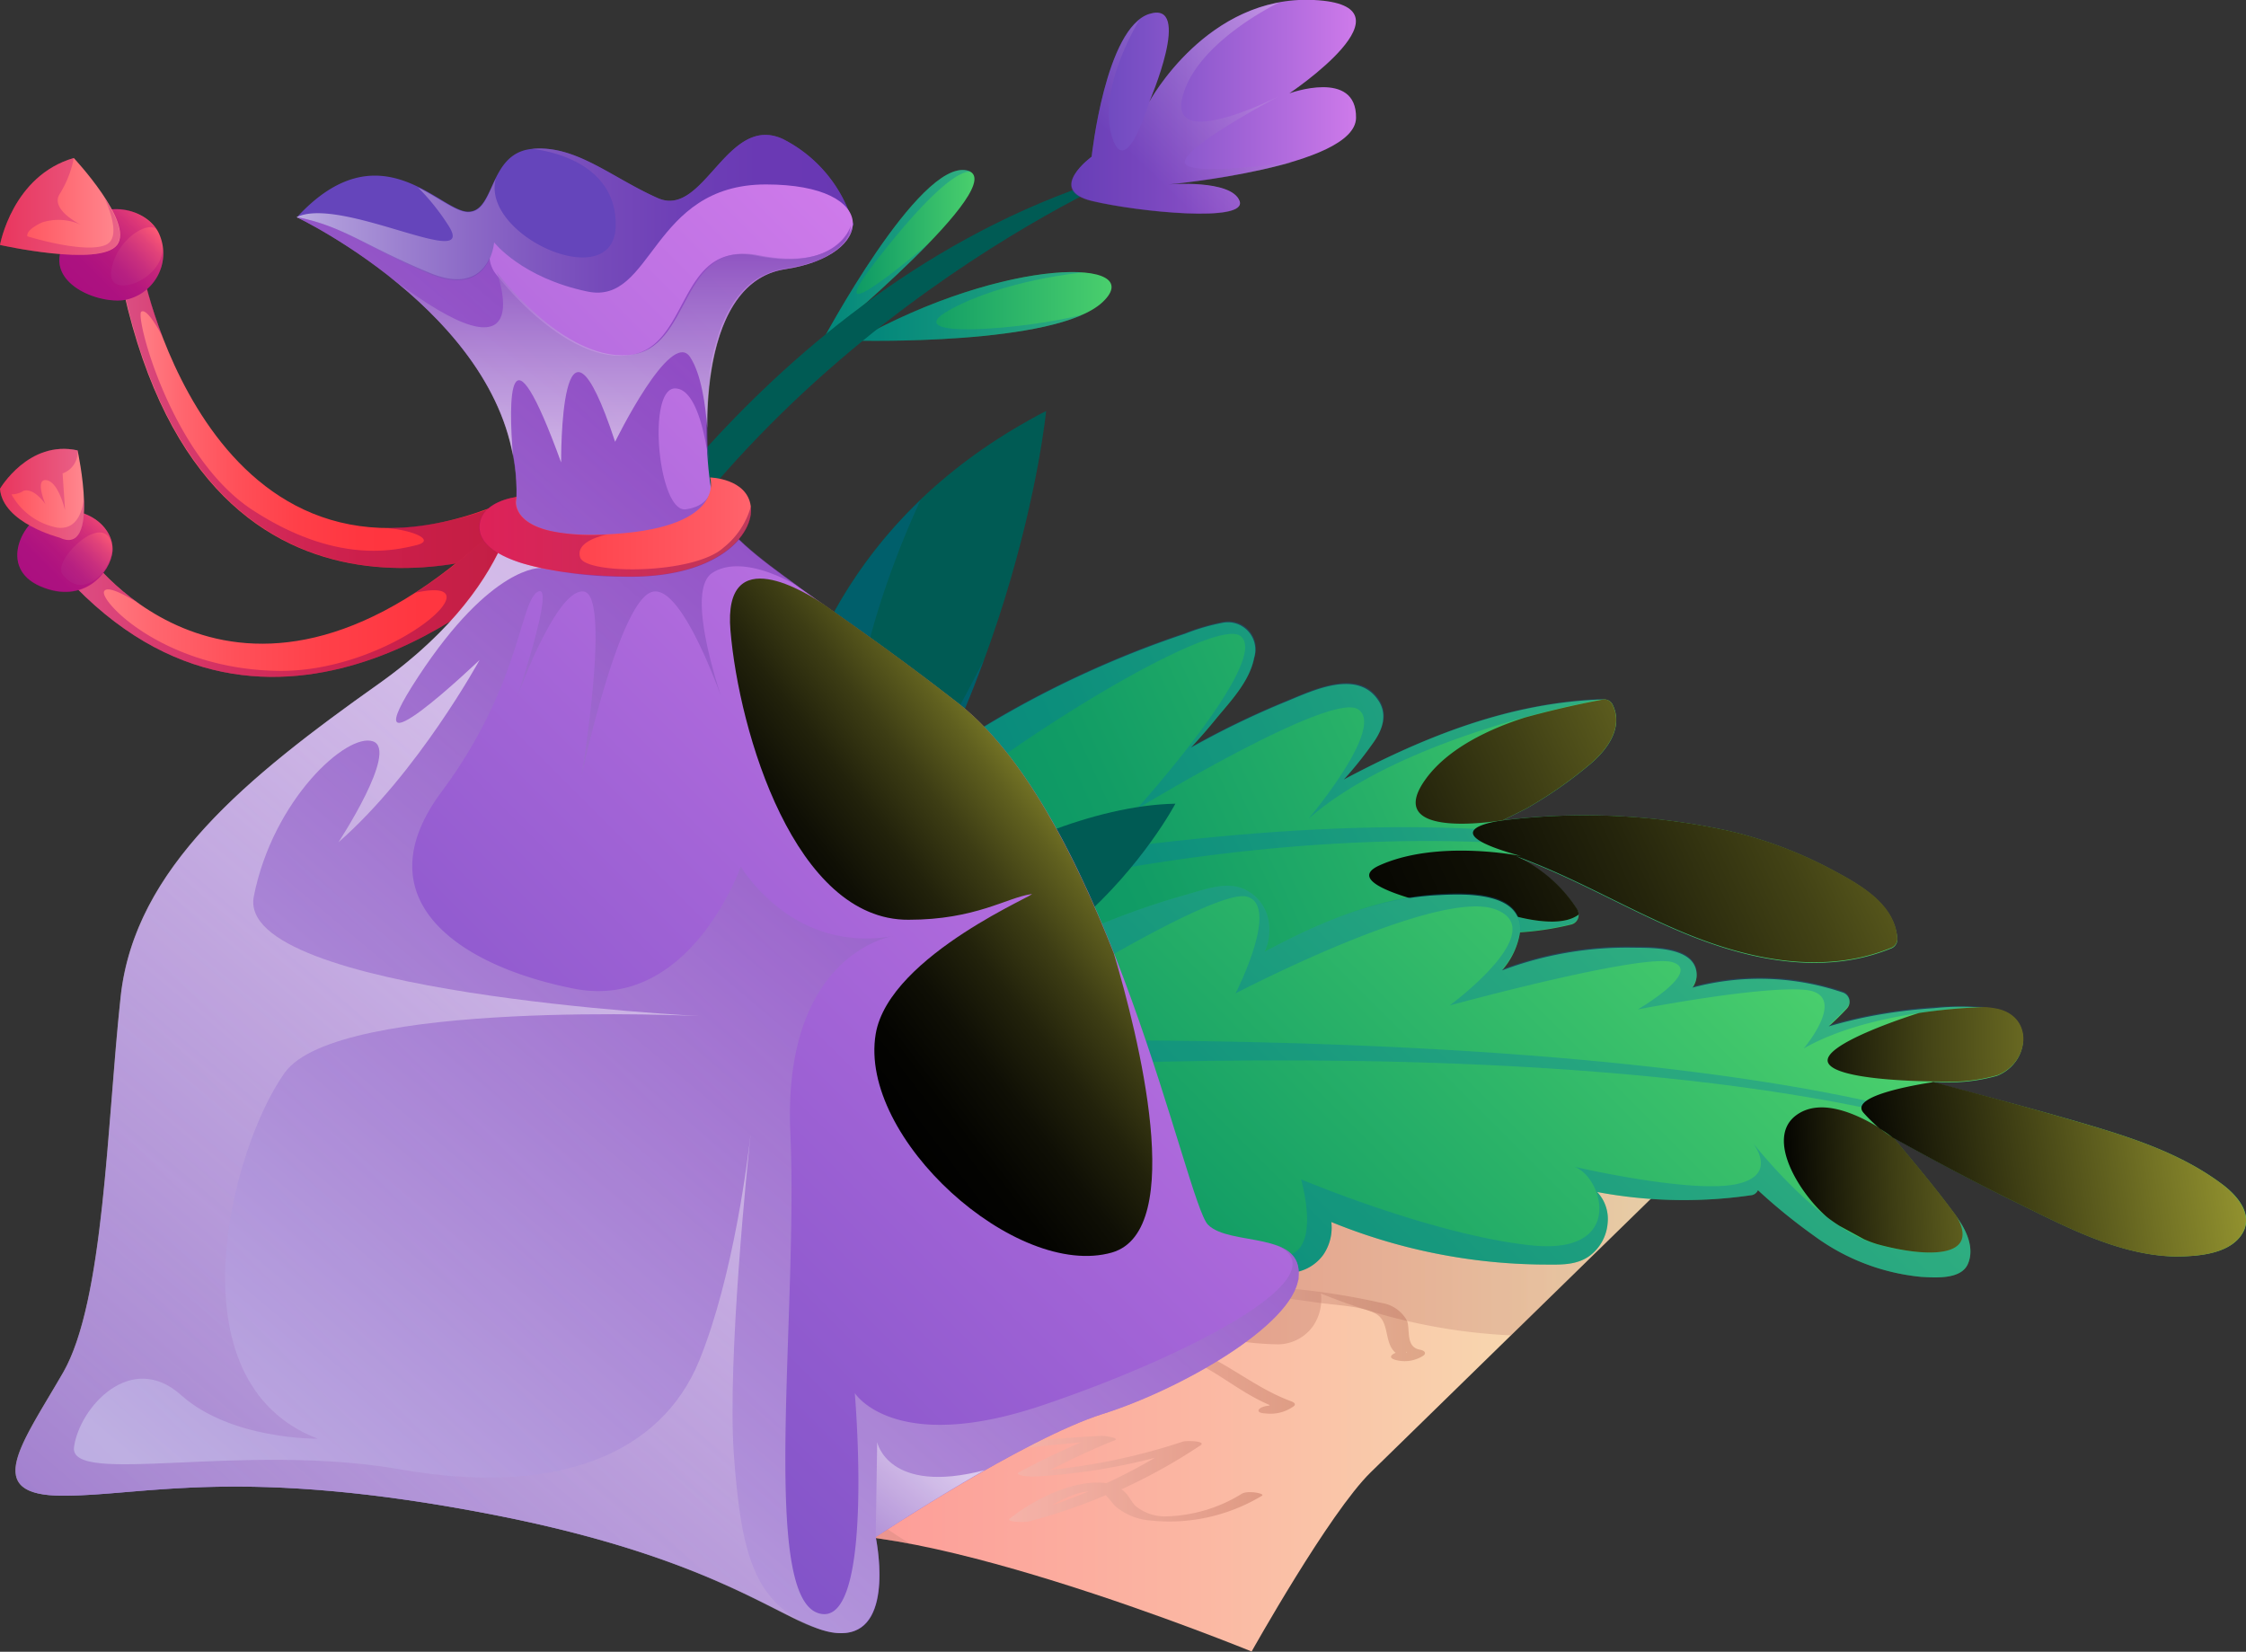<svg xmlns="http://www.w3.org/2000/svg" xmlns:xlink="http://www.w3.org/1999/xlink" viewBox="0 0 182.64 134.33"><rect x="0" y="0" width="182.64" height="134.33" fill="#333333" stroke="none"/><defs><linearGradient id="a" x1="24.11" y1="19.92" x2="69.35" y2="19.92" gradientUnits="userSpaceOnUse"><stop offset="0" stop-color="#fff"/><stop offset="0.07" stop-color="#e7dcf2"/><stop offset="0.19" stop-color="#c7afe0"/><stop offset="0.31" stop-color="#ab87d0"/><stop offset="0.43" stop-color="#9567c4"/><stop offset="0.55" stop-color="#834eba"/><stop offset="0.68" stop-color="#773cb3"/><stop offset="0.82" stop-color="#6f31af"/><stop offset="0.97" stop-color="#6d2eae"/></linearGradient><linearGradient id="b" x1="10.05" y1="34.16" x2="36.25" y2="34.16" gradientUnits="userSpaceOnUse"><stop offset="0" stop-color="#ff8890"/><stop offset="0.02" stop-color="#ff848c"/><stop offset="0.18" stop-color="#ff666f"/><stop offset="0.35" stop-color="#ff5059"/><stop offset="0.53" stop-color="#ff4049"/><stop offset="0.73" stop-color="#ff3640"/><stop offset="1" stop-color="#ff333d"/></linearGradient><linearGradient id="c" x1="5.36" y1="48.96" x2="44.93" y2="48.96" xlink:href="#b"/><linearGradient id="d" x1="5.36" y1="38.59" x2="47.59" y2="38.59" gradientUnits="userSpaceOnUse"><stop offset="0" stop-color="#b00077"/><stop offset="1" stop-color="#650045"/></linearGradient><linearGradient id="e" x1="28.07" y1="101.73" x2="148.67" y2="101.73" gradientUnits="userSpaceOnUse"><stop offset="0" stop-color="#ff8890"/><stop offset="0.16" stop-color="#ff8d92"/><stop offset="0.35" stop-color="#fd9c98"/><stop offset="0.56" stop-color="#fbb5a2"/><stop offset="0.79" stop-color="#f8d7af"/><stop offset="1" stop-color="#f4ffbf"/></linearGradient><linearGradient id="f" x1="75.58" y1="93.61" x2="258.96" y2="93.61" gradientUnits="userSpaceOnUse"><stop offset="0" stop-color="#9a402e"/><stop offset="0.37" stop-color="#c49086"/><stop offset="0.67" stop-color="#e4ccc7"/><stop offset="0.89" stop-color="#f8f1f0"/><stop offset="1" stop-color="#fff"/></linearGradient><linearGradient id="g" x1="75.96" y1="101.09" x2="115.82" y2="101.09" gradientUnits="userSpaceOnUse"><stop offset="0" stop-color="#fff"/><stop offset="0.11" stop-color="#f8f1f0"/><stop offset="0.33" stop-color="#e4ccc7"/><stop offset="0.63" stop-color="#c49086"/><stop offset="1" stop-color="#9a402e"/></linearGradient><linearGradient id="h" x1="68.19" y1="105.37" x2="105.28" y2="105.37" xlink:href="#g"/><linearGradient id="i" x1="52.09" y1="108.74" x2="75.56" y2="108.74" xlink:href="#g"/><linearGradient id="j" x1="72.16" y1="118.79" x2="102.64" y2="118.79" xlink:href="#g"/><linearGradient id="k" x1="66.89" y1="20.76" x2="79.25" y2="20.76" gradientUnits="userSpaceOnUse"><stop offset="0" stop-color="#008d63"/><stop offset="0.34" stop-color="#16a166"/><stop offset="1" stop-color="#4acf6d"/></linearGradient><linearGradient id="l" x1="69.57" y1="24.92" x2="90.39" y2="24.92" xlink:href="#k"/><linearGradient id="m" x1="87.08" y1="8.67" x2="110.26" y2="8.67" gradientUnits="userSpaceOnUse"><stop offset="0" stop-color="#6545bb"/><stop offset="0.25" stop-color="#7b50c5"/><stop offset="0.77" stop-color="#b36cde"/><stop offset="1" stop-color="#ce7aea"/></linearGradient><linearGradient id="n" x1="105.44" y1="0.56" x2="92.9" y2="13.56" gradientUnits="userSpaceOnUse"><stop offset="0" stop-color="#fff"/><stop offset="1" stop-color="#6d2eae"/></linearGradient><linearGradient id="o" x1="27.41" y1="98.29" x2="90.16" y2="98.29" xlink:href="#g"/><linearGradient id="p" x1="134.89" y1="59.57" x2="61.43" y2="93.03" gradientUnits="userSpaceOnUse"><stop offset="0" stop-color="#4acf6d"/><stop offset="0.04" stop-color="#45ca6c"/><stop offset="0.29" stop-color="#27b068"/><stop offset="0.54" stop-color="#119c65"/><stop offset="0.78" stop-color="#049164"/><stop offset="1" stop-color="#008d63"/></linearGradient><linearGradient id="q" x1="185.31" y1="49.88" x2="103.78" y2="87.02" gradientUnits="userSpaceOnUse"><stop offset="0" stop-color="#ffff52"/><stop offset="0.11" stop-color="#c9c941"/><stop offset="0.24" stop-color="#949430"/><stop offset="0.37" stop-color="#676721"/><stop offset="0.5" stop-color="#424215"/><stop offset="0.63" stop-color="#25250c"/><stop offset="0.75" stop-color="#101005"/><stop offset="0.88" stop-color="#040401"/><stop offset="1"/></linearGradient><linearGradient id="r" x1="177.72" y1="37.54" x2="104.26" y2="71" gradientUnits="userSpaceOnUse"><stop offset="0" stop-color="#ffff52"/><stop offset="0.12" stop-color="#dfdf48"/><stop offset="0.73" stop-color="#404015"/><stop offset="1"/></linearGradient><linearGradient id="s" x1="141.76" y1="73.42" x2="90.73" y2="124.45" gradientUnits="userSpaceOnUse"><stop offset="0" stop-color="#4acf6d"/><stop offset="0.14" stop-color="#3ec46b"/><stop offset="0.71" stop-color="#119c65"/><stop offset="1" stop-color="#008d63"/></linearGradient><linearGradient id="t" x1="217.83" y1="92.8" x2="144.47" y2="96.35" gradientUnits="userSpaceOnUse"><stop offset="0" stop-color="#ffff52"/><stop offset="0.13" stop-color="#fbfb51"/><stop offset="0.26" stop-color="#efef4d"/><stop offset="0.38" stop-color="#dcdc47"/><stop offset="0.5" stop-color="#c0c03e"/><stop offset="0.63" stop-color="#9d9d32"/><stop offset="0.75" stop-color="#717124"/><stop offset="0.87" stop-color="#3e3e14"/><stop offset="0.99" stop-color="#040401"/><stop offset="1"/></linearGradient><linearGradient id="u" x1="209.5" y1="88.86" x2="151.38" y2="97.54" gradientUnits="userSpaceOnUse"><stop offset="0" stop-color="#ffff52"/><stop offset="0.1" stop-color="#eded4c"/><stop offset="0.31" stop-color="#bebe3d"/><stop offset="0.6" stop-color="#717124"/><stop offset="0.97" stop-color="#0a0a03"/><stop offset="1"/></linearGradient><linearGradient id="v" x1="217.62" y1="83.6" x2="144.2" y2="85.28" gradientUnits="userSpaceOnUse"><stop offset="0" stop-color="#ffff52"/><stop offset="0.1" stop-color="#fafa50"/><stop offset="0.22" stop-color="#eaea4b"/><stop offset="0.36" stop-color="#d0d043"/><stop offset="0.51" stop-color="#acac37"/><stop offset="0.66" stop-color="#7d7d28"/><stop offset="0.83" stop-color="#444416"/><stop offset="0.99" stop-color="#020201"/><stop offset="1"/></linearGradient><linearGradient id="w" x1="89.13" y1="37.14" x2="3.59" y2="122.69" gradientUnits="userSpaceOnUse"><stop offset="0" stop-color="#ce7aea"/><stop offset="0.23" stop-color="#b36cde"/><stop offset="0.75" stop-color="#7b50c5"/><stop offset="1" stop-color="#6545bb"/></linearGradient><linearGradient id="x" x1="14.27" y1="121.52" x2="78.84" y2="44.62" gradientUnits="userSpaceOnUse"><stop offset="0" stop-color="#fff"/><stop offset="0.06" stop-color="#f5f1fa"/><stop offset="0.97" stop-color="#6d2eae"/></linearGradient><linearGradient id="y" x1="50.46" y1="38.01" x2="50.46" y2="14" gradientUnits="userSpaceOnUse"><stop offset="0" stop-color="#fff"/><stop offset="0.11" stop-color="#f3edf8"/><stop offset="0.32" stop-color="#d3c0e7"/><stop offset="0.62" stop-color="#a077ca"/><stop offset="0.89" stop-color="#6d2eae"/></linearGradient><linearGradient id="z" x1="-1.77" y1="151.34" x2="62.79" y2="74.44" gradientUnits="userSpaceOnUse"><stop offset="0.03" stop-color="#6d2eae"/><stop offset="1" stop-color="#fff"/></linearGradient><linearGradient id="aa" x1="58.22" y1="139.26" x2="76.11" y2="117.96" gradientUnits="userSpaceOnUse"><stop offset="0.38" stop-color="#6d2eae"/><stop offset="0.96" stop-color="#f5f1fa"/><stop offset="1" stop-color="#fff"/></linearGradient><linearGradient id="ab" x1="96.48" y1="58.82" x2="63.97" y2="83.49" gradientUnits="userSpaceOnUse"><stop offset="0" stop-color="#ffff52"/><stop offset="0.02" stop-color="#f5f54f"/><stop offset="0.13" stop-color="#bcbc3d"/><stop offset="0.25" stop-color="#8a8a2c"/><stop offset="0.37" stop-color="#60601f"/><stop offset="0.49" stop-color="#3d3d14"/><stop offset="0.61" stop-color="#22220b"/><stop offset="0.73" stop-color="#0f0f05"/><stop offset="0.85" stop-color="#040401"/><stop offset="0.99"/></linearGradient><linearGradient id="ac" x1="28.39" y1="42.88" x2="73.37" y2="42.88" gradientUnits="userSpaceOnUse"><stop offset="0" stop-color="#ff333d"/><stop offset="0.2" stop-color="#ff3841"/><stop offset="0.43" stop-color="#ff454e"/><stop offset="0.66" stop-color="#ff5b64"/><stop offset="0.9" stop-color="#ff7a82"/><stop offset="1" stop-color="#ff8890"/></linearGradient><linearGradient id="ad" x1="38.96" y1="43.66" x2="61.08" y2="43.66" xlink:href="#d"/><linearGradient id="ae" x1="7.83" y1="42.23" x2="2.64" y2="47.42" gradientUnits="userSpaceOnUse"><stop offset="0" stop-color="#ff5b74"/><stop offset="0.17" stop-color="#e24379"/><stop offset="0.36" stop-color="#c92f7e"/><stop offset="0.55" stop-color="#b72081"/><stop offset="0.76" stop-color="#ac1883"/><stop offset="1" stop-color="#a91584"/></linearGradient><linearGradient id="af" x1="12.15" y1="17.95" x2="6.4" y2="23.71" xlink:href="#ae"/><linearGradient id="ag" y1="40.21" x2="6.84" y2="40.21" gradientUnits="userSpaceOnUse"><stop offset="0" stop-color="#ff4a54"/><stop offset="1" stop-color="#ff8890"/></linearGradient><linearGradient id="ah" y1="16.79" x2="9.74" y2="16.79" xlink:href="#ag"/></defs><g style="isolation:isolate"><path d="M63,16.87l6.4,1.44a11.19,11.19,0,0,0-5.73-7c-4.57-2.12-6.41,6.47-10.18,4.8s-6.67-4.35-10.24-4S40.29,17.32,38,17.21s-7.14-6.81-13.84.44c0,0,10.6,4,15.4,9.83s23.67-8.27,23.67-8.27Z" fill="#6545bb"/><path d="M39.51,27.48c4.8,5.8,23.67-8.27,23.67-8.27L63,16.87l6.4,1.44a11.19,11.19,0,0,0-5.73-7c-4.57-2.12-6.41,6.47-10.18,4.8s-6.67-4.35-10.24-4c0,0,6.9.52,6.82,6.24s-11,.84-9.75-3.83c-.66,1.36-1.05,2.79-2.32,2.73-.94-.05-2.27-1.14-4-2a18.57,18.57,0,0,1,2.46,3.08c2.49,3.86-8.78-2.46-12.35-.66C24.11,17.65,34.71,21.67,39.51,27.48Z" opacity="0.56" fill="url(#a)" style="mix-blend-mode:multiply"/><path d="M42.86,44.22S17.19,55.6,10.05,23.68l1.56-1.56S17.41,51.58,42,40.42,42.86,44.22,42.86,44.22Z" fill="url(#b)"/><path d="M41.52,46.91s-19.42,18.31-36.16,0l1.78-1.8S19.5,62.8,40.41,42.88h4.52Z" fill="url(#c)"/><path d="M47.59,41.1,44,39.53l-2,.89a24.74,24.74,0,0,1-10.68,2.52c2.16.13,4.25,1,2.48,1.41-1.93.47-6.58,1.46-13.23-2.85s-9.6-15.78-9.08-16.15,1.79,2.15,1.79,2.16a35.4,35.4,0,0,1-1.64-5.39l-1.56,1.56c5,22.25,19,23.46,27,22.15.69-.55,1.39-1.14,2.09-1.77a42.13,42.13,0,0,1-5.38,4.14c7.05-1.55-1.95,6.5-11.18,6.36S8.14,48.94,8.46,48.11c.23-.57,1.88.37,2.89,1a18.56,18.56,0,0,1-4.21-4l-1.78,1.8c16.74,18.31,36.16,0,36.16,0l3.41-4C45.71,42.37,46.64,41.75,47.59,41.1Z" opacity="0.42" fill="url(#d)" style="mix-blend-mode:multiply"/><path d="M63.4,125.31c8.59-3.2,38.38,9,38.38,9s6.32-11.29,9.68-14.57l37.21-36.34L35,69.61c-2.34-.29-5.93-1.29-6.91.86" fill="url(#e)"/><path d="M136.75,86.09a1.77,1.77,0,0,0,.34-1c0-2.35-3.68-2.22-5.22-2.25a28.67,28.67,0,0,0-10.61,1.86,6.12,6.12,0,0,0,1.47-3.13,2.49,2.49,0,0,0-.24-1.29L112.57,79A40.34,40.34,0,0,0,102,83.22a4.11,4.11,0,0,0,.32-2.43A3.45,3.45,0,0,0,99.9,78c-1.35-.35-2.86.21-4.14.57A63.41,63.41,0,0,0,82.35,84a3,3,0,0,0-.25-1.08c-1.33-3.24-5.25-2.59-7.82-1.59s-5.4,2.15-7.3,4.27a6.23,6.23,0,0,0-1.72,3.28,2.54,2.54,0,0,0,.08.82c-.52.18-5.13,5.81-4.52,6.24,6.78,4.77,18,4.63,25.53,8.23a57.69,57.69,0,0,0,11.59,4.31,24.25,24.25,0,0,0,6,.85,3.54,3.54,0,0,0,2.83-1.48,3.89,3.89,0,0,0,.65-2.65,46.67,46.67,0,0,0,15.46,3.4l23.4-22.85A21.21,21.21,0,0,0,136.75,86.09Z" opacity="0.28" fill="url(#f)" style="mix-blend-mode:multiply"/><path d="M64.26,76s1.53-19.83-9.49-35.18C54.77,40.86,50,69.19,64.26,76Z" fill="#005b54"/><path d="M64.3,71.73l1.12-1.17a44.59,44.59,0,0,1,3.83-14c-1.55,2.19-2.65,3.19-1-1.38,3.28-8.92,12.59-16.92,13.34-17.54-12.07,8-16.33,19.94-17.83,27.74A62.45,62.45,0,0,0,61.59,55c.16,1.29,1.93,16.65-2.42,12.87-4.54-4-5-21.41-5-21.43C53.6,55.06,54,71.11,64.26,76,64.26,76,64.38,74.39,64.3,71.73Z" fill="#006fb3" opacity="0.24" style="mix-blend-mode:multiply"/><g opacity="0.28" style="mix-blend-mode:multiply"><path d="M77,92.62a39.74,39.74,0,0,1,10.47-.14L81.4,94c-1.06.26-.05.68.37.66l5.3-.24a19.1,19.1,0,0,1,2.35-.11c.7.07,1.42.46.29,1a5,5,0,0,1-1.67.42c-.63.08-.89.45-.48.62a19,19,0,0,0,4.32,1.21l-1.79.55c-.29.09-.56.25-.47.43.68,1.36,3.44,1.21,5.57,1.29l6.84.24c-2.37.57-4.72,1.07-7,1.48a6.55,6.55,0,0,0-3.63.62c-.89.45.39.64.79.58.94-.13,1.88-.28,2.82-.44.43,0,.84.12,1.22.16,1,.09,2,.15,3.1.16.62,0,1.24,0,1.88,0l-4.71,1.07c-1,.24-.07.7.37.67a51.08,51.08,0,0,1,6.16-.08,4.83,4.83,0,0,0-.72.52c-.43.35.17.48.47.52l4.47.62c1.55.22,3.61.27,4.69.93s.59,2.34,1.55,3.14c-.4.16-.59.42,0,.58a2.79,2.79,0,0,0,2.1-.26c.53-.27.23-.51-.1-.57-1.23-.21-.79-1.64-1.08-2.37a2.84,2.84,0,0,0-2.08-1.44,57.5,57.5,0,0,0-8-1.22,4.47,4.47,0,0,1,1-.48c.76-.28-.08-.58-.32-.6-1.35-.11-2.73-.16-4.14-.16l5.91-1.35c1.14-.26-.12-.71-.6-.65a43,43,0,0,1-8.47.32c2.48-.49,5-1,7.5-1.71.89-.23.29-.65-.13-.66l-7-.25-3.38-.12c-1.14,0-2.5,0-3.07-.55l2.61-.81c.9-.28.29-.62-.13-.66a19,19,0,0,1-4.14-.88,4.49,4.49,0,0,0,2.08-1c.71-.7.27-1.2-.37-1.43A10.65,10.65,0,0,0,88,93.64l-2.43.11,4.25-1.06c.75-.18.46-.56.09-.63a42.26,42.26,0,0,0-13.34-.13C75.33,92.11,76.23,92.73,77,92.62ZM114.42,110h-.07l0-.07Z" fill="url(#g)"/><path d="M69.21,96.67a28.12,28.12,0,0,1,7.84.36q.58.09,1.2.15c-1.18.32-2.36.67-3.54,1.06-.84.27.37.56.59.55a5.83,5.83,0,0,1,3.84,1,25.3,25.3,0,0,1-5.73.82c-1,0-1.1.62-.27.66h.23c3.18.13,6.41.17,9.67.16-1.69.74-3.38,1.51-5.1,2.16l-1.6,0c-.91,0-6.46-.49-6.72,1.38-.2,1.45,4.61.59,6.16.2a27.84,27.84,0,0,0,2.7-.83c1.19.06,2.37.13,3.52.23.29,0,1.07.17,2,.27l-2.46,1.06c-.79.35.3.57.6.56a14.16,14.16,0,0,1,3.25.15,12.93,12.93,0,0,0-1.51.8c-.38.23.11.42.29.44a15.72,15.72,0,0,0,4.84-.17,12.7,12.7,0,0,1,2.82-.32q1.2-.17.27.93l-.45.13a10.93,10.93,0,0,0-1.39.65c-.54.35.49.49.74.48,6-.37,8.34,3.07,12.26,4.72l-.09.05c-.86.07-1.23.6-.24.63a3.23,3.23,0,0,0,2.25-.57c.27-.19,0-.34-.11-.39-4.27-1.57-6.61-4.82-12.2-5.11.85-.3,1.76-.59,2-1.21s-.94-.81-1.6-.9c-2.12-.29-4.94.6-7.17.57a10.38,10.38,0,0,1,1.3-.62c.6-.24.08-.47-.14-.52a14.71,14.71,0,0,0-3.15-.42l2-.88c.88-.08,1.62-.33,1.84-.92.15-.37-1.07-.39-1.5-.2l-1,.42a16.16,16.16,0,0,1-1.89-.18q-1.19-.12-2.37-.21L80,103.69l.59-.24c1-.41,2-.85,3-1.28l1.18-.52.55-.23c.36,0,.71,0,1.07,0,.19,0,.72-.06.87-.27.37-.52-.31-.67-.87-.7a4.32,4.32,0,0,0-1.72.31q-3.26,0-6.43,0c.81-.16,1.63-.34,2.47-.58.23-.06.6-.23.44-.38a6.45,6.45,0,0,0-3.69-1.54c1.65-.5,3.3-1,5-1.33,1.11-.26-.25-.69-.85-.56-2.52.59-4.32-.1-6.31-.34a29.15,29.15,0,0,0-6.46,0C67.54,96.17,68.54,96.74,69.21,96.67Zm2.75,8c-.14-.43.07-.41.74-.51a10.67,10.67,0,0,1,1.38,0c.72,0,1.42,0,2.13,0C74.51,104.75,72.18,105.37,72,104.7Z" fill="url(#h)"/><path d="M53.08,104a23.9,23.9,0,0,1,6.08-.43,4.62,4.62,0,0,1,1.28.14c.21.3-.76.85-1.12,1a9.17,9.17,0,0,0-2,1.19c-.27.23-.24.45,0,.56a12.87,12.87,0,0,0,3.11,1c-.73.36-1.41.74-2.11,1.17s.23.69.61.66q6.48-.54,12.85-.89c-2.4,1-4.8,1.89-7.21,2.74-1.09-.09-2.19-.15-3.32-.18a29.48,29.48,0,0,0-6.11.18c-1.35.25-2.68,1-2.29,1.87.81,1.67,5.66.89,8.36.18,1.14-.3,2.29-.65,3.44-1,.88.08,1.73.19,2.57.32s1.61.39,2.57.6a20.61,20.61,0,0,0-2.35,1.08c-.85.46-.06.77.43.76,1.47,0,2.94-.08,4.44-.17,1.24-.08,1.27-1,.24-.94l-2.18.09a15.9,15.9,0,0,1,1.59-.57,5.46,5.46,0,0,0,2.51-.65c1-.52-.1-.83-.68-.73s-1.19.24-1.79.39a11.64,11.64,0,0,1-1.68-.37c-.93-.19-1.89-.36-2.87-.5l-.67-.07c2.78-1,5.57-2.19,8.28-3.24,1-.41.42-.88-.22-.85-4.5.23-9,.54-13.62.9.5-.25,1-.48,1.55-.7.8-.32.15-.73-.19-.76a12.25,12.25,0,0,1-3.28-.77c1-.59,2.2-1,2.87-1.76s.19-1.15-.52-1.34c-2.27-.62-5.77-.28-8.75.28C51.54,103.41,52.12,104.22,53.08,104Zm5.24,8.86a10,10,0,0,1-2.48.09c-.63-.07-1,0-.5-.59s.76-.43,1.52-.46c1.8-.07,3.55,0,5.25,0A27.1,27.1,0,0,1,58.32,112.9Z" fill="url(#i)"/><path d="M101,121.47a12.27,12.27,0,0,1-6.14,1.85,3.76,3.76,0,0,1-2.5-.83c-.45-.43-.59-1-1.17-1.37l0,0a45.57,45.57,0,0,0,6.42-3.57c.54-.36-1.12-.41-1.42-.31a50.22,50.22,0,0,1-10.77,2.3c1.7-.88,3.42-1.68,5.2-2.4.54-.21-.93-.38-1-.37q-4.16.2-8.48.75c1.93-.94,3.88-1.84,5.87-2.66.5-.21-1-.4-1.24-.35a63.9,63.9,0,0,1-7.84,1.1c-.56,0-1.11.08-1.66.1a8,8,0,0,1-2,0c-.65-.5,1.65-1.14,2.33-1.58.44-.29-1.08-.56-1.55-.26-.75.49-3.14,1.11-2.83,1.93.23.6,2.12.42,3,.41a62.4,62.4,0,0,0,8.1-.72c-1.77.78-3.53,1.59-5.25,2.46-.57.29,1.07.38,1.25.35,2.92-.44,5.78-.75,8.58-1q-2.55,1.1-5,2.41c-.54.3.9.38,1,.38a49.29,49.29,0,0,0,10-1.53c-1.27.75-2.59,1.44-3.93,2.06-2.33-.34-5.59,1.08-7.84,2.87-.4.32,1.28.31,1.51.25a46.36,46.36,0,0,0,6.27-2.14c.28.25.49.58.76.87a5,5,0,0,0,2.92,1.19,14.58,14.58,0,0,0,9-2C103,121.48,101.51,121.18,101,121.47Zm-12.48-.18c-1,.42-2,.8-3,1.14a11,11,0,0,1,1.83-.88A4.6,4.6,0,0,1,88.53,121.29Z" fill="url(#j)"/></g><path d="M66.89,27.7S74.73,13,78.62,13.86,66.89,27.7,66.89,27.7Z" fill="url(#k)"/><path d="M69.57,27.7s16.3.44,20.09-3.13S81.85,20.78,69.57,27.7Z" fill="url(#l)"/><path d="M66.89,27.7s5-4.15,8.64-7.91c-3.82,3.19-8.38,6.68-4.24,1.37C77.16,13.62,78.74,13.9,79,14a1.08,1.08,0,0,0-.36-.15C74.73,13,66.89,27.7,66.89,27.7Z" fill="#006fb3" opacity="0.3" style="mix-blend-mode:multiply"/><path d="M69.57,27.7s13,.35,18.49-2.12c-4.43,1.18-15.3,2.12-10.88-.35S88,22.16,88.07,22.16C84.46,21.88,77.15,23.43,69.57,27.7Z" fill="#006fb3" opacity="0.3" style="mix-blend-mode:multiply"/><path d="M92.37,13.82S62.32,26.23,47.53,55.05s0-5.45,0-5.45S63.44,21.67,92.37,13.82Z" fill="#005b54"/><path d="M88.77,12.74S89.89,2.25,93.46,1.13s0,7.15,0,7.15S98.15-.43,106.85,0s-2,7.59-2,7.59,5.48-2,5.42,2S95,15,95,15s5.13-.44,5.8,1.34-8.26.9-12,0S88.77,12.74,88.77,12.74Z" fill="url(#m)"/><path d="M96.35,13.15c.07-1.33,7.66-5.33,7.66-5.33s-8.92,4.56-7.87.14S103.7.36,104,.21C97.13,1.49,93.46,8.28,93.46,8.28S91.51,14.91,90.39,11s2.25-9.37,2.25-9.37c-2.93,2.3-3.87,11.16-3.87,11.16s-3.8,2.68,0,3.57,12.72,1.79,12,0S95,15,95,15a61.32,61.32,0,0,0,10.12-1.81C105,13.17,96.28,14.48,96.35,13.15Z" opacity="0.3" fill="url(#n)" style="mix-blend-mode:multiply"/><path d="M63.4,125.31c2.32-.87,6.21-.6,10.63.25-2.44-1.49-4.18-2.83-4.32-3.68-.54-3.09,8.85-7.68,13.15-11.15s-3.75-5.17-3.75-5.17S58.5,118.24,62.55,103.9s25.78-8.8,25.78-8.8,15.13-6,13.26-7.15S73.2,75.61,55.93,72.15l-8.57-1a170.87,170.87,0,0,0-19.95.69" opacity="0.28" fill="url(#o)" style="mix-blend-mode:multiply"/><path d="M148.91,70.71a34.61,34.61,0,0,0-8.4-3.15,54.94,54.94,0,0,0-18.31-.85c.69-.34,1.38-.67,2-1a34.54,34.54,0,0,0,5.14-3.59c1.42-1.21,2.7-3,1.78-4.85a.76.76,0,0,0-.68-.39c-7.57.21-14.55,3-21.17,6.52a30.4,30.4,0,0,0,2.4-3c.72-1,1.19-2.25.43-3.41-1.71-2.62-5.37-.81-7.52.07a69.62,69.62,0,0,0-7.73,3.74c.69-.75,1.36-1.51,2-2.3,1.19-1.45,2.76-3.06,3.13-5a2.23,2.23,0,0,0-2.51-2.86,16.9,16.9,0,0,0-3.1.9c-1.14.38-2.28.79-3.4,1.22q-3.16,1.22-6.21,2.69a81.09,81.09,0,0,0-11.58,6.83,82,82,0,0,0-11.58,10,6.12,6.12,0,0,0-2,2.84.77.77,0,0,0,.21.76,57.1,57.1,0,0,0,8.67,6,23.37,23.37,0,0,0,4.78,1.87,7.89,7.89,0,0,0,4.78.13A4.9,4.9,0,0,0,83,78.87a37.55,37.55,0,0,0,9,5.71,25,25,0,0,0,4.62,1.53c1.28.27,2.92.68,4.06-.19,2.49-1.9-.41-6.17-1.74-7.89a20.36,20.36,0,0,0-1.68-1.9A27.88,27.88,0,0,0,107.3,79c2.41.14,5.78.05,6.18-3a4.05,4.05,0,0,0-.17-1.82,23.7,23.7,0,0,0,14.49,1,.8.8,0,0,0,.47-1.16,11.72,11.72,0,0,0-5-4.35c4.63,1.66,8.9,4.22,13.44,6.13,5.3,2.24,11.45,3.6,17,1.36a.8.8,0,0,0,.58-.76C154.08,73.49,151.15,71.91,148.91,70.71Z" fill="url(#p)"/><path d="M111.72,60.32c.72-1,1.19-2.25.43-3.41-1.71-2.62-5.37-.81-7.52.07a69.62,69.62,0,0,0-7.73,3.74c.69-.75,1.36-1.51,2-2.3,1.19-1.45,2.76-3.06,3.13-5a2.23,2.23,0,0,0-2.51-2.86,16.9,16.9,0,0,0-3.1.9c-1.14.38-2.28.79-3.4,1.22q-3.16,1.22-6.21,2.69a81.09,81.09,0,0,0-11.58,6.83,82,82,0,0,0-11.58,10,6.12,6.12,0,0,0-2,2.84.77.77,0,0,0,.21.76,57.1,57.1,0,0,0,8.67,6,23.37,23.37,0,0,0,4.78,1.87,7.89,7.89,0,0,0,4.78.13,4.4,4.4,0,0,0,2.61-3c-5-1.27-15.16-4.51-12.4-9.29,3.61-6.28,27.87-21.63,30.54-19.81s-8.43,14.12-8.43,14.12,15.66-9.55,18-8.15-4,8.91-4,8.91c8-7,24.1-9.75,24.1-9.75-7.57.21-14.55,3-21.17,6.52A30.4,30.4,0,0,0,111.72,60.32Z" fill="#006fb3" opacity="0.3" style="mix-blend-mode:multiply"/><path d="M120.93,73.78l-3.55,1.56a23.36,23.36,0,0,0,10.42-.21.77.77,0,0,0,.56-.74C126.28,75.94,120.93,73.78,120.93,73.78Z" fill="#006fb3" opacity="0.3" style="mix-blend-mode:multiply"/><path d="M137.57,74.24a57.87,57.87,0,0,0-14.34-4.62c4.63,1.66,8.9,4.22,13.44,6.13s9.92,3.25,14.88,2C147.81,78.14,142.91,76.87,137.57,74.24Z" fill="#006fb3" opacity="0.3" style="mix-blend-mode:multiply"/><path d="M139.32,71.37S112.64,61.28,61,78.26s-1.13-3.46-1.13-3.46S115.53,60.45,139.32,71.37Z" fill="#006fb3" opacity="0.3" style="mix-blend-mode:multiply"/><path d="M63.66,82.31S55.18,48.9,85.07,33.42c0,0-2.44,25.49-19.67,45.94,0,0,16.69-13.71,30.18-14C95.58,65.35,85.09,85.41,63.66,82.31Z" fill="#005b54"/><path d="M65.4,79.36A85.65,85.65,0,0,0,80,53.68c-4.06,8-9.22,16.67-10.34,11.05-1.85-9.37,5-23.62,5.2-24.07-17.49,16.77-11.2,41.65-11.2,41.65,11.2,1.62,19.38-3.09,24.67-8-5,3.86-13.1,5.74-13.77,3.17s8.41-8.78,9-9.2A85.33,85.33,0,0,0,65.4,79.36Z" fill="#006fb3" opacity="0.24" style="mix-blend-mode:multiply"/><path d="M123.69,69.62s-6.75-1.39-11.52.76c-2.92,1.32,2.4,2.9,7.69,3.87l1.07-.47s5.35,2.16,7.43.61a.7.7,0,0,0-.09-.42,11.72,11.72,0,0,0-5-4.35c4.63,1.66,8.9,4.22,13.44,6.13,5.3,2.24,11.45,3.6,17,1.36a.8.8,0,0,0,.58-.76c-.15-2.86-3.08-4.44-5.32-5.64a34.61,34.61,0,0,0-8.4-3.15,54.94,54.94,0,0,0-18.31-.85l-.42.06C120.5,67,117.13,67.82,123.69,69.62Z" fill="url(#q)" style="mix-blend-mode:screen"/><path d="M116,63.27c-3.37,4.54,3.9,3.76,5.77,3.5l.42-.06c.69-.34,1.38-.67,2-1a34.54,34.54,0,0,0,5.14-3.59c1.42-1.21,2.7-3,1.78-4.85a.76.76,0,0,0-.68-.39s-2.69.45-6.41,1.47C121.09,59.28,117.81,60.84,116,63.27Z" fill="url(#r)" style="mix-blend-mode:screen"/><path d="M180.62,96.25c-3.57-2.65-7.93-3.94-12.15-5.16C164.68,90,160.88,89,157.06,88l.58,0a14.37,14.37,0,0,0,4.76-.51c2.66-1.06,3-4.84-.13-5.43a20.72,20.72,0,0,0-5-.07,41.08,41.08,0,0,0-5.3.68c-1.1.22-2.18.49-3.26.8q.77-.69,1.47-1.44a.8.8,0,0,0-.35-1.32,21,21,0,0,0-12.2-.39,1.77,1.77,0,0,0,.34-1c0-2.36-3.67-2.23-5.21-2.25a28.67,28.67,0,0,0-10.62,1.85,6.12,6.12,0,0,0,1.47-3.13c.21-3.24-4.37-3.11-6.51-3C112,73,107.29,75,102.84,77.4a4.21,4.21,0,0,0,.33-2.43,3.45,3.45,0,0,0-2.43-2.82c-1.35-.36-2.85.21-4.14.57A63.1,63.1,0,0,0,83.19,78.2a3.06,3.06,0,0,0-.25-1.09c-1.33-3.23-5.25-2.58-7.82-1.59s-5.39,2.15-7.29,4.27a6.25,6.25,0,0,0-1.73,3.28,2.49,2.49,0,0,0,.08.82A.84.84,0,0,0,66,85.35a149.92,149.92,0,0,0,21.19,13,56.72,56.72,0,0,0,11.59,4.31,23.8,23.8,0,0,0,6,.86,3.57,3.57,0,0,0,2.83-1.48,3.91,3.91,0,0,0,.65-2.66,46.46,46.46,0,0,0,17.19,3.46c1.34,0,2.75.11,3.87-.75a3.67,3.67,0,0,0,1.41-2.63,3.2,3.2,0,0,0-.85-2.52,38,38,0,0,0,12.6.25.69.69,0,0,0,.47-.4,46.19,46.19,0,0,0,4.59,3.73,17.48,17.48,0,0,0,8.66,3.32c1.2.07,3.28.23,3.83-1.06s-.13-2.73-.9-3.79c-1.63-2.23-3.41-4.35-5.19-6.48,3.17,1.76,6.37,3.48,9.62,5.08,4.13,2,8.56,4.47,13.27,4.59,1.71,0,4.21-.14,5.35-1.62C183.42,98.93,182,97.24,180.62,96.25Z" fill="url(#s)"/><path d="M152.62,101.19c-4.22-1.16-9-6.9-10.08-8.24.55.75,1.66,2.76-1.44,3.37-3.47.67-11.58-1.09-13.11-1.44,2.32.74,4.29,7.21-3.46,6.4-8-.84-18.73-5.37-18.73-5.37s1.79,6.14-1.49,6.21S72,91.26,71.16,85.92s6.27-10.57,9.46-10,1.78,6.55,1.78,6.55,16.27-10.3,19-9.55-.93,7.87-.93,7.87,16.29-8.52,21.06-6.86-3.65,7.84-3.65,7.84S133.52,77.5,136,78.25s-2.81,3.84-2.81,3.84,9.65-1.88,13.48-1.6,0,4.78,0,4.78c5.36-3.07,13.75-3.35,14.79-3.37a26.48,26.48,0,0,0-4.18,0,41.08,41.08,0,0,0-5.3.68c-1.1.22-2.18.49-3.26.8q.77-.69,1.47-1.44a.8.8,0,0,0-.35-1.32,21,21,0,0,0-12.2-.39,1.77,1.77,0,0,0,.34-1c0-2.36-3.67-2.23-5.21-2.25a28.67,28.67,0,0,0-10.62,1.85,6.12,6.12,0,0,0,1.47-3.13c.21-3.24-4.37-3.11-6.51-3C112,73,107.29,75,102.84,77.4a4.21,4.21,0,0,0,.33-2.43,3.45,3.45,0,0,0-2.43-2.82c-1.35-.36-2.85.21-4.14.57A62.8,62.8,0,0,0,83.2,78.2a3.31,3.31,0,0,0-.26-1.09c-1.33-3.23-5.25-2.58-7.82-1.59s-5.39,2.15-7.29,4.27a6.25,6.25,0,0,0-1.73,3.28,2.49,2.49,0,0,0,.08.82A.84.84,0,0,0,66,85.35a149.92,149.92,0,0,0,21.19,13,56.72,56.72,0,0,0,11.59,4.31,23.8,23.8,0,0,0,6,.86,3.57,3.57,0,0,0,2.83-1.48,3.91,3.91,0,0,0,.65-2.66,46.46,46.46,0,0,0,17.19,3.46c1.34,0,2.75.11,3.87-.75a3.67,3.67,0,0,0,1.41-2.63,3.2,3.2,0,0,0-.85-2.52,38,38,0,0,0,12.6.25.69.69,0,0,0,.47-.4,46.19,46.19,0,0,0,4.59,3.73,17.48,17.48,0,0,0,8.66,3.32c1.2.07,3.28.23,3.83-1.06s-.13-2.73-.9-3.79l-.06-.08C161,102.32,156.71,102.31,152.62,101.19Z" fill="#006fb3" opacity="0.3" style="mix-blend-mode:multiply"/><path d="M63.77,88s68.39-6.63,101.11,5.82c0,0-16.73-11.58-101.9-8.79S63.77,88,63.77,88Z" fill="#006fb3" opacity="0.3" style="mix-blend-mode:multiply"/><path d="M146.06,90.7c-2.52,1.87.26,6.35,2.52,8.29.32.25.65.48,1,.7l2,1.09a8.72,8.72,0,0,0,1.1.41c4.09,1.12,8.37,1.13,6.43-2.27-1.61-2.2-3.37-4.3-5.13-6.4a5.38,5.38,0,0,1-1.08-.75C151.22,90.73,148.13,89.17,146.06,90.7Z" fill="url(#t)" style="mix-blend-mode:screen"/><path d="M151.55,90.51a13.22,13.22,0,0,0,1.29,1.26c.66.42,1.08.75,1.08.75,3.17,1.76,6.37,3.48,9.62,5.08,4.13,2,8.56,4.47,13.27,4.59,1.71,0,4.21-.14,5.35-1.62,1.26-1.64-.21-3.33-1.54-4.32-3.57-2.65-7.93-3.94-12.15-5.16C164.73,90,161,89,157.22,88,155.67,88.24,150.31,89.15,151.55,90.51Z" fill="url(#u)" style="mix-blend-mode:screen"/><path d="M148.67,86.45c.76,1.53,9,1.5,9,1.5a14.37,14.37,0,0,0,4.76-.51c2.66-1.06,3-4.84-.13-5.43a8.08,8.08,0,0,0-.86-.11,45.8,45.8,0,0,0-5.38.48C155.94,82.41,147.91,84.92,148.67,86.45Z" fill="url(#v)" style="mix-blend-mode:screen"/><path d="M24.11,17.65S42.42,26.36,42,40.42c0,0-.45,7.59-11.16,15.18s-19.87,15-21,25.45-1.34,24.78-4.69,30.59-6.69,10,0,10,14.51-2.45,35.05,1.56,24.56,10,28.58,9.6S71.21,125,71.21,125s12.1-8,18.44-10,15.5-7.21,15.94-11.08-5.58-2.53-7.36-4.32-8-32.81-20.32-42.41S58.94,44.66,58,40.65,56.48,23,63.85,21.89,71.66,15,62.28,15s-9.15,9.83-14.51,8.71-7.59-4-7.59-4-.33,4.69-5.41,2.51S27.9,18.38,24.11,17.65Z" fill="url(#w)"/><path d="M103.64,101.21c5.84,2.37-6.79,9-18.88,13.08s-15.25-1-15.25-1,1.68,19.48-3,17.89-1.59-24.44-2.24-39.05,8.33-16,8.33-16c-8.24,1.44-12.36-5.66-12.36-5.66S56.12,82.27,46.66,80.4s-17.22-7.3-10.76-16,6.36-15.49,7.84-16.28S42,56.83,42,56.83s3.23-9.06,5.48-8.72-.21,15.11-.21,15.11,3.09-14.68,5.87-15.11c1.89-.29,4.18,5,5.45,8.39-1.08-3.39-2.45-8.78-.65-9.92,2.67-1.69,7.17,1.23,7.17,1.23-4.18-3-6.54-4.89-7.05-7.16-.07-.35-.15-.76-.22-1.23,0,0,.17,1.68-2.07,2s-3.2-9.9-.85-9.83c1.76.05,2.48,4.09,2.73,6.14-.07-.88-.12-1.86-.12-2.89,0-.32,0-.64,0-1,0-.06,0-.12,0-.19,0-.26,0-.53,0-.8a1.34,1.34,0,0,1,0-.2c0-.33,0-.65.08-1s.07-.65.11-1l0-.24c0-.26.09-.53.13-.79l0-.17c.06-.31.13-.62.2-.93,0-.06,0-.12.05-.18.06-.24.13-.48.2-.72a2.17,2.17,0,0,1,.07-.24c.08-.27.18-.54.27-.8l0,0c.11-.28.23-.54.35-.8l.1-.21c.1-.19.21-.39.32-.57l.11-.19a6.11,6.11,0,0,1,.46-.67l.08-.09c.14-.18.29-.35.44-.51l.17-.16a6.27,6.27,0,0,1,.48-.42l.12-.09a5.59,5.59,0,0,1,.66-.41l.18-.08a4.87,4.87,0,0,1,.57-.24l.22-.08c.26-.07.53-.14.82-.19s.79-.14,1.16-.23l.08,0a8.68,8.68,0,0,0,1-.29l.12,0c.29-.11.56-.23.81-.35l.12-.06a5.39,5.39,0,0,0,.67-.4l.1-.06a6.4,6.4,0,0,0,.54-.44l.07-.07a3.34,3.34,0,0,0,.4-.47l0-.07a2.17,2.17,0,0,0,.26-.5,2.42,2.42,0,0,0,.14-.58s-1.06,3.76-7.66,2.45-5.29,7.72-10.63,8.12-10.67-6.76-10.67-6.76A2.56,2.56,0,0,1,39.81,21c-.55,1.18-1.87,2.49-5,1.13C29.69,20,27.9,18.38,24.11,17.65a44.66,44.66,0,0,1,7.46,4.77c4.27,3.35,9,8.35,10.14,14.64A16.22,16.22,0,0,1,42,40.42S41.52,48,30.81,55.6s-19.87,15-21,25.45-1.34,24.78-4.69,30.59-6.69,10,0,10,14.51-2.45,35.05,1.56,24.56,10,28.58,9.6S71.21,125,71.21,125s12.1-8,18.44-10,15.5-7.21,15.94-11.08C105.77,102.33,104.88,101.62,103.64,101.21Z" opacity="0.56" fill="url(#x)" style="mix-blend-mode:multiply"/><path d="M41.71,37.06c-.35-4.41-.47-11.53,3.92.55,0,0-.12-15.35,4.39-1.68,0,0,4.53-9.27,6.1-6.89.9,1.37,1.25,3.88,1.39,5.76,0-5.42,1.25-12.14,6.34-12.91,3.45-.52,5.38-2.07,5.5-3.58,0,0-1.06,3.76-7.66,2.45s-5.29,7.72-10.63,8.12-10.67-6.76-10.67-6.76,3.73,9.92-8.81.3C35.84,25.77,40.57,30.77,41.71,37.06Z" opacity="0.56" fill="url(#y)" style="mix-blend-mode:multiply"/><path d="M30.81,55.6c-10.72,7.59-19.87,15-21,25.45s-1.34,24.78-4.69,30.59-6.69,10,0,10,14.51-2.45,35.05,1.56c16.53,3.24,22.36,7.77,26.1,9.19-4.92-2-6-5.87-6.6-14.16-.53-7.73,1.15-24,1.38-26.09-.18,1.64-1.36,11.57-4.19,18.51-3.09,7.58-11.52,11.09-24.3,8.85s-27,1.4-26.54-1.83,4.63-7.86,8.71-4.21S25.83,117,25.83,117c-12.08-4.64-7-23.74-2.67-29.77s33.71-4.6,33.71-4.6-37.78-1.86-36.23-9.73,7.58-13.34,9.69-12.61-2.81,8.21-2.81,8.21C34,62.84,39,53.67,39,53.67s-11,10.53-5,1.38,10-8.86,10-8.86S42.55,45.07,41,43.87C39.78,46.79,37,51.2,30.81,55.6Z" opacity="0.56" fill="url(#z)" style="mix-blend-mode:multiply"/><path d="M71.33,117.29,71.21,125s4.15-2.75,8.86-5.44C72.23,121.61,71.33,117.29,71.33,117.29Z" opacity="0.56" fill="url(#aa)" style="mix-blend-mode:multiply"/><path d="M59.4,51.28c.7,8.29,5.25,23.58,14.49,23.52,5.42,0,8-1.8,9.94-2.08,1.18-.26-11.52,4.87-12.62,11.37-1.42,8.48,11.43,20,19.22,17.77,6.14-1.8,2.12-17.69.14-24.34-3.18-8.06-7.36-16.21-12.66-20.35-4.29-3.35-7.88-5.88-10.79-7.93C65.62,48.21,58.77,43.9,59.4,51.28Z" fill="url(#ab)" style="mix-blend-mode:screen"/><path d="M42,40.42s-1.12,3.61,8,3,7.74-4.59,7.74-4.59,3,.07,3.31,2.33-2.68,5.94-10.5,5.72S39,45,39,42.88,42,40.42,42,40.42Z" fill="url(#ac)"/><path d="M61.06,41.18a6.5,6.5,0,0,1-2.23,3.36c-2.43,2.2-11.19,2.19-11.65.8s2.19-1.87,2.19-1.87a17,17,0,0,1-4.68-.3c-3.32-.8-2.72-2.75-2.72-2.75s-3,.34-3,2.46c0,1.17,1.15,2.2,3.49,2.93a31.46,31.46,0,0,0,8.11,1.09C58.38,47.12,61.39,43.44,61.06,41.18Z" opacity="0.42" fill="url(#ad)" style="mix-blend-mode:multiply"/><path d="M3.79,41.71c3.14-.87,5.5,1.14,5.36,3.11C9,46.54,6.81,49.19,3.29,47.68S1.92,42.22,3.79,41.71Z" fill="url(#ae)"/><path d="M6.59,18.1c2.23-2,5.63-1,6.41,1.06a3.86,3.86,0,0,1-2.95,5.25C7.37,24.74,2.06,22.23,6.59,18.1Z" fill="url(#af)"/><path d="M3.79,41.71c-1.87.51-4,4.46-.5,6S9,46.54,9.15,44.82C9.29,42.85,6.93,40.84,3.79,41.71Zm5.07,2c1.13,1.65-1.81,5.58-3.78,3C4.29,45.68,7.78,42.12,8.86,43.7Z" fill="#b00077" opacity="0.28" style="mix-blend-mode:multiply"/><path d="M13.22,20.11c.07,2.69-4.45,4.31-4.18,2,.31-2.65,3.19-4.35,3.78-3.34a4.14,4.14,0,0,0-6.23-.68c-4.53,4.13.78,6.64,3.46,6.31A3.77,3.77,0,0,0,13.22,20.11Z" fill="#b00077" opacity="0.28" style="mix-blend-mode:multiply"/><path d="M4.83,43.72S.22,42.54,0,39.75c0,0,2.34-4,6.31-3.12C6.31,36.63,8.2,45.33,4.83,43.72Z" fill="url(#ag)"/><path d="M0,39.75c.22,2.79,4.83,4,4.83,4,1.8.86,2.1-1.23,2-3.36-.09,1.06-.51,2.73-2.18,2.52A5.41,5.41,0,0,1,.93,40.2a1.79,1.79,0,0,0,1-.29C2.8,39.67,3.69,41,3.69,41s-.89-2.09.09-1.95S5.29,41.5,5.29,41.5l-.2-3a1.84,1.84,0,0,0,1.22-1.87C2.34,35.73,0,39.75,0,39.75Z" fill="#b00077" opacity="0.28" style="mix-blend-mode:multiply"/><path d="M0,19.92s1-5.62,6-7.07c0,0,4.91,5.25,3.52,7.07S0,19.92,0,19.92Z" fill="url(#ah)"/><path d="M0,19.92s8.09,1.81,9.49,0c.64-.84-.06-2.4-1-3.84.58,1.3,1.26,3.34.1,3.84-1.73.74-6.36-.7-6.36-.7S2,18.75,3.42,18.09a4.37,4.37,0,0,1,3.22.22S4,17.06,4.87,15.75A8.47,8.47,0,0,0,6,12.85C1,14.3,0,19.92,0,19.92Z" fill="#b00077" opacity="0.28" style="mix-blend-mode:multiply"/></g></svg>